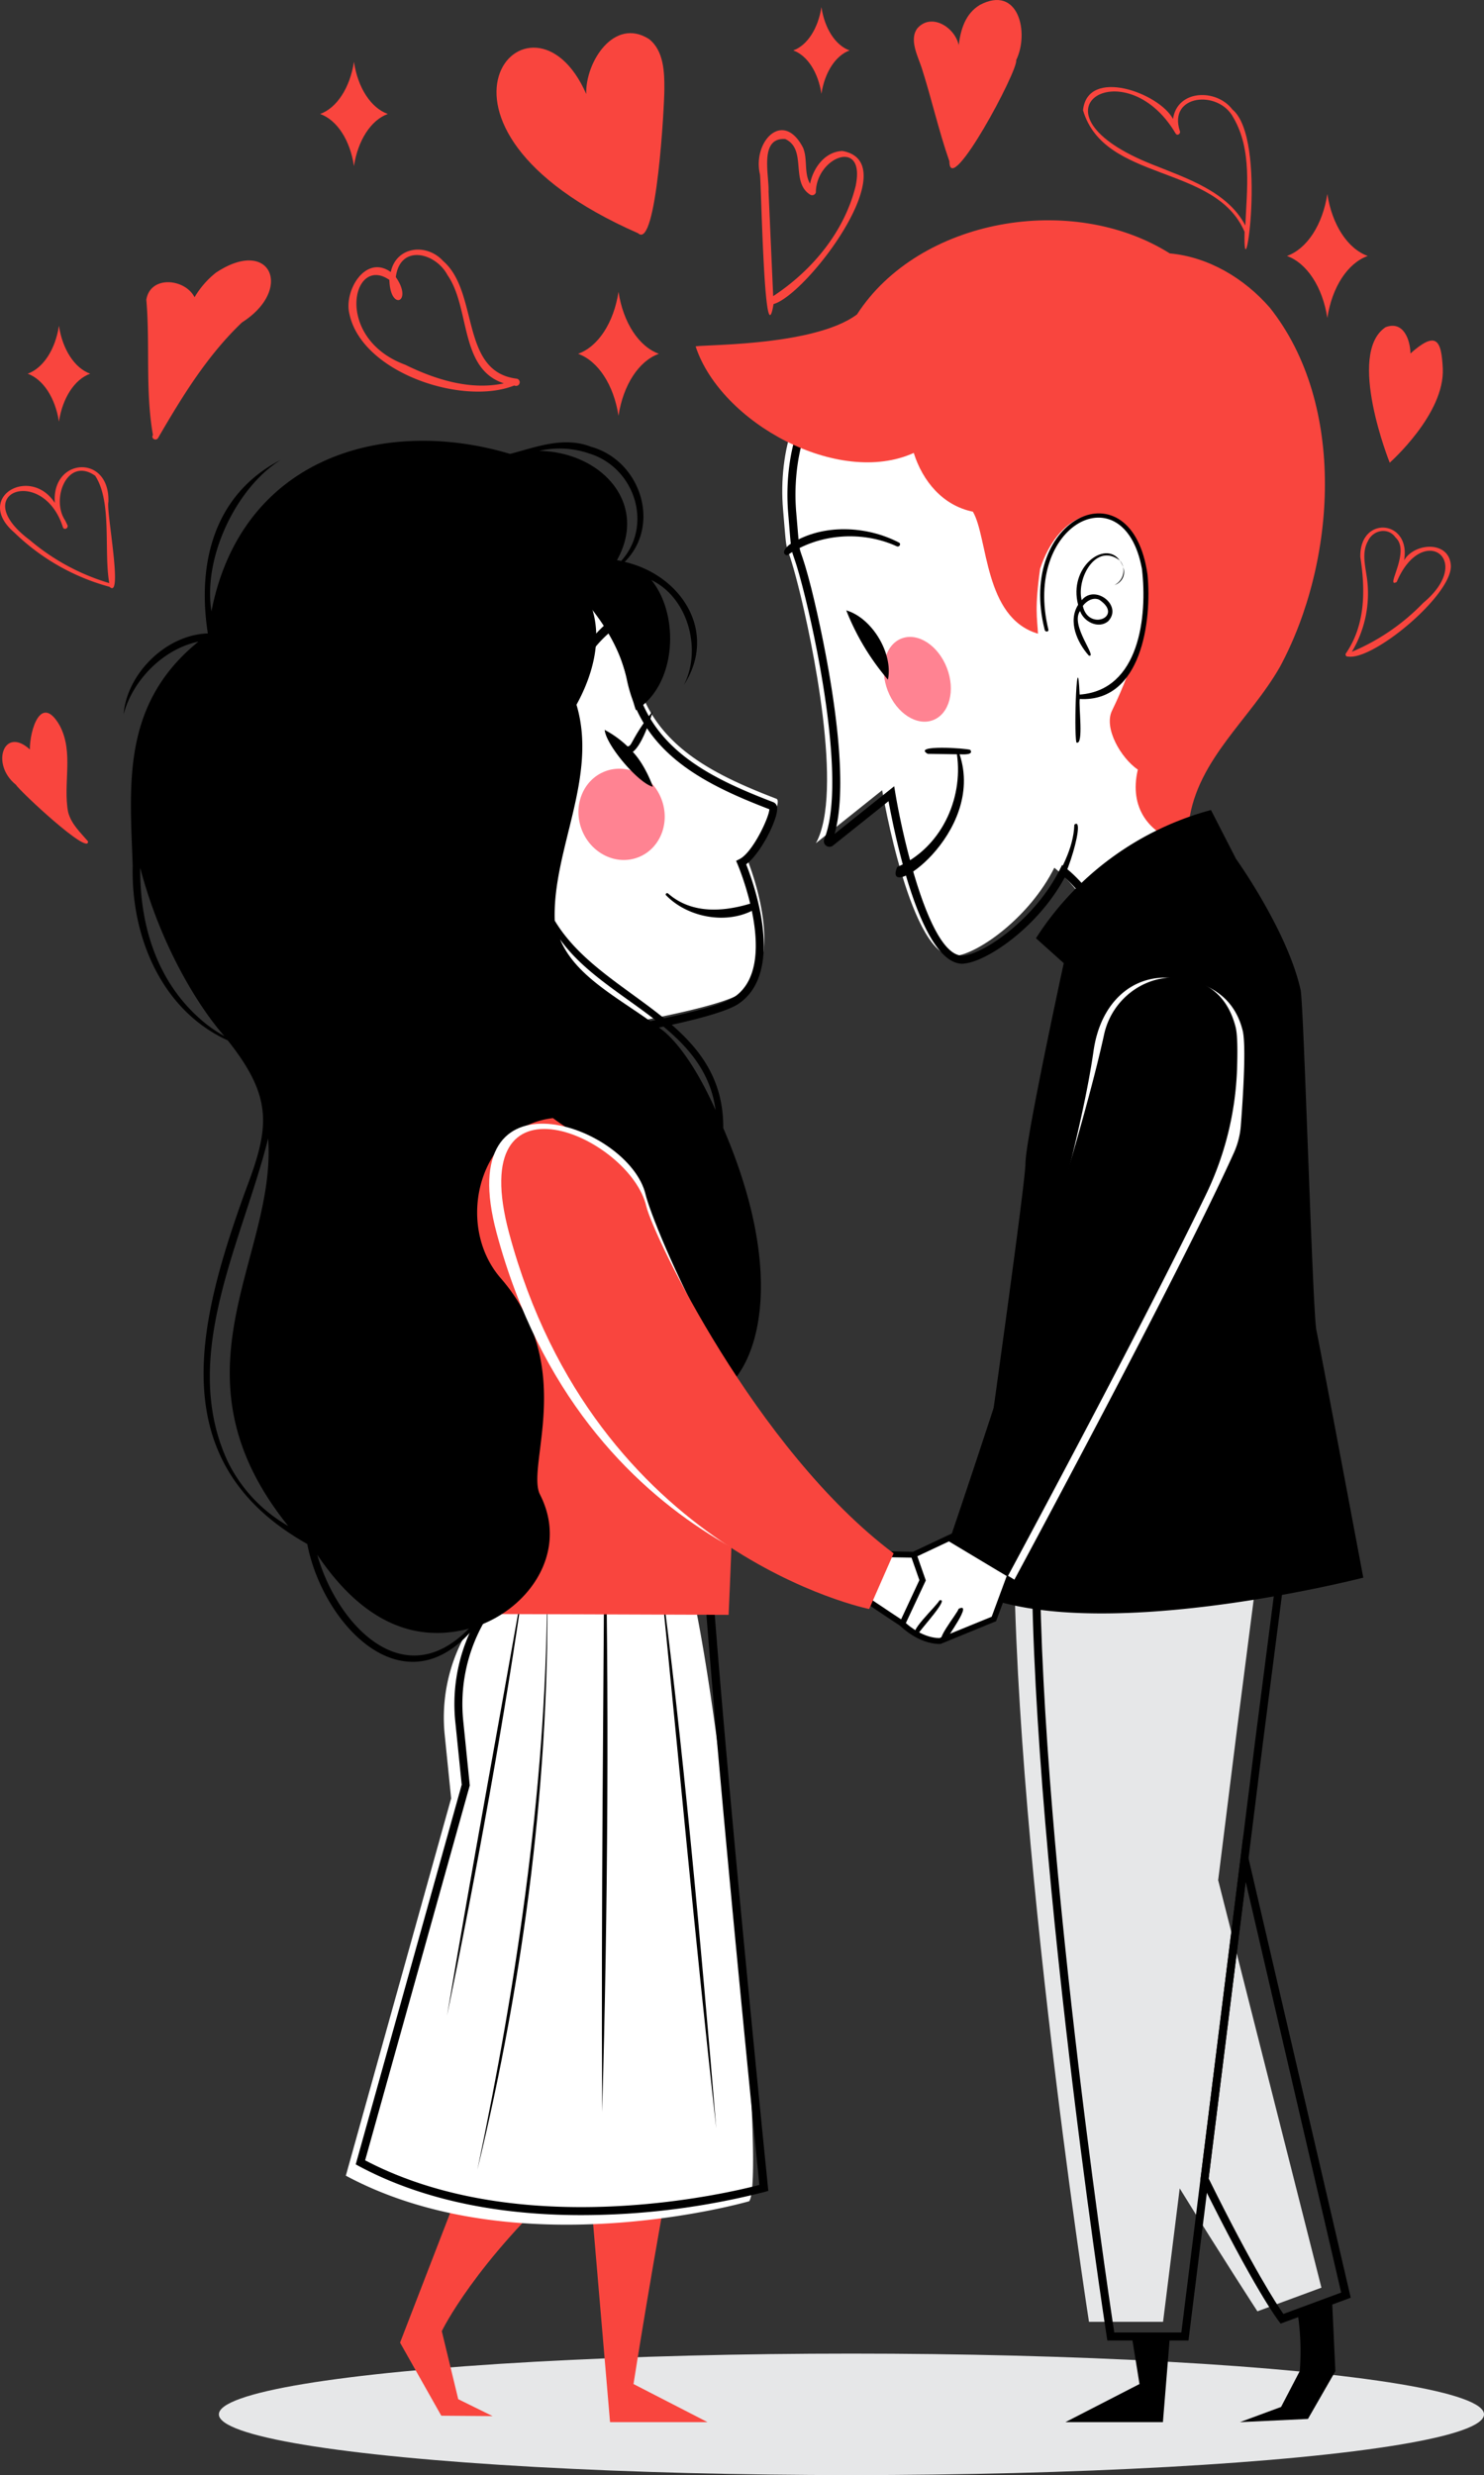 <svg xmlns="http://www.w3.org/2000/svg" viewBox="0 0 526.76 878.47"><rect x="0" y="0" width="526.76" height="878.47" fill="#333333" stroke="none"/><defs><style>.cls-1{fill:#e6e7e8;}.cls-2{fill:#f9453e;}.cls-3{fill:#fff;}.cls-4{fill:#ff8392;}</style></defs><g id="Layer_2" data-name="Layer 2"><g id="Characters"><g id="Character_04"><ellipse class="cls-1" cx="302.23" cy="856.9" rx="224.54" ry="21.56"/><path d="M401.71,829.07c1.74,10.57,2.76,17.07,2.76,17.07l-26.28,13.52h34.6l2.49-30.59Z"/><path d="M460.6,820.89a91,91,0,0,1,.77,20.64l-6.64,12.74-14.59,5.39,24.13-1.14L474,841.58l-1.17-25.16Z"/><path class="cls-1" d="M469.05,811.94,432.4,667.3l6.74-54,8.37-65L429.58,512.6l-69.34,15.73c-3.59,102.77,26.3,295.73,26.3,295.73h26.3l5.91-47.36c14.91,24.18,27.58,43.63,27.58,43.63Z"/><path d="M454.58,824.69l-.64-.83c-.35-.45-8.69-11.35-27.66-49.84l-.19-.38,15.23-122.06L479.46,815.5ZM429,773.14c15.86,32.13,24.32,44.93,26.55,48.12l20.51-7.58L442.17,667.89Z"/><path d="M421.86,830.7h-28.8l-.19-1.21c-.3-1.93-29.87-194.27-26.32-296l0-1.1,71.51-16.22,18.64,37.05-8.43,65.45Zm-26.34-2.86h23.81l26.14-209.53,8.32-64.59-17.24-34.26L369.38,534.7C366.23,632.18,393,811.33,395.52,827.84Z"/><path class="cls-2" d="M240.55,755.82c-8.68,45.46-15.68,90.32-15.68,90.32l26.27,13.52h-34.6l-8.4-98.44Z"/><path class="cls-2" d="M202.74,772c-34.31,31.07-45.92,55.37-45.92,55.37l5.84,24.15,12.19,6-18.21-.14L142,831.45l31.69-82Z"/><path class="cls-3" d="M246.22,567.12c12.9,61.51,25.33,206.94,19.71,214.14,0,0-82,23.79-143.17-9.07l37.38-133.92-2.29-22.56a60.58,60.58,0,0,1,7.88-36.53l3.72-6.4Z"/><path d="M206.27,786.19c-25.18,0-53.91-4-79-17.46l-1-.55.31-1.1,37.31-133.66-2.27-22.29a61.68,61.68,0,0,1,8.08-37.4l4.09-7.05,79-5.82.1,1.43c5.13,70.54,19.57,212.67,19.72,214.09l.12,1.19-1.15.34A263.36,263.36,0,0,1,206.27,786.19Zm-76.66-19.45c56,29.36,129.87,11.39,139.94,8.73-1.41-13.94-14.53-144-19.49-211.54l-74.59,5.5-3.34,5.74a58.75,58.75,0,0,0-7.69,35.67l2.31,22.83Z"/><path d="M233.88,554.41c6.79,67,12.82,134,20.36,200.93C248.85,690.54,242.37,617.68,233.88,554.41Z"/><path d="M213.74,749.61c2-70.12,2.6-150.74.87-220.13C214.26,602.86,213.34,676.24,213.74,749.61Z"/><path d="M169.45,770.06c16.76-68.8,26-141.47,24.75-211.07C194.55,629.57,183.76,702.18,169.45,770.06Z"/><path d="M158.68,715.42c10-48.5,20.7-106.83,27.48-155.44C177,611.8,167.43,663.55,158.68,715.42Z"/><path class="cls-3" d="M414,113.41C354.39,66.05,299.55,127,299.55,127c-17.16,10.89-23.31,33.54-21.6,53.79s.35,7.43,5.37,27.12,16.19,73.6,6.29,91.35l23.52-18.79s10.21,60.85,26,58.85c8.54-1.08,26.47-14,35.11-31.34,10.06,8,18.34,23.89,18.34,23.89l27.5-24.44-7-36q6.5-8,12.72-16.27S473.56,160.77,414,113.41Z"/><path d="M341.65,342.06c-14.82,0-24-45.5-26.26-57.7l-19.71,15.75a2,2,0,0,1-3.1-2.32c7.36-18-1.18-64-7.39-88.27-1.83-7.16-2.8-10-3.38-11.67-.95-2.73-1-2.9-1.67-11.34l-.36-4.34c-1.59-18.75,3.39-43,22.1-55a113.46,113.46,0,0,1,35.22-24.77c19.67-8.66,49.69-13.75,81,11.16h0c40.41,32.12,31.79,85.93,23.05,115.14A130,130,0,0,1,417.87,273l7,36.18-29.48,26.2-.85-1.62c-.07-.15-7.52-14.3-16.61-22.32-9.2,17.12-26.85,29.44-35.39,30.52A7.22,7.22,0,0,1,341.65,342.06Zm-24.25-63,.4,2.41c2.77,16.54,12.51,59.18,24.41,57.66,8-1,25.64-13.72,34-30.56L377,307l1.38,1.11c8.39,6.68,15.43,18.45,17.84,22.74l25.54-22.7-7-35.88.42-.52a127.15,127.15,0,0,0,23.21-43.89c8.53-28.52,17-81-22.09-112.08h0C392.08,96.5,365.81,92.88,338.25,105a112.22,112.22,0,0,0-34.37,24.2l-.3.25c-17.76,11.27-22.47,34.49-20.95,52.46l.37,4.34c.69,8.25.69,8.25,1.51,10.65.6,1.73,1.6,4.61,3.46,11.9.66,2.6,15.62,61.8,8.26,87.18Z"/><path class="cls-2" d="M450.75,109.21c-9.12-10.47-21.78-18-35.55-19.28-34.87-21.92-89.07-12.3-111,21.66-15.9,11.92-58.95,10.57-57.25,11.46,9,27.16,50.82,49.8,77.39,37.7,3.13,9.94,10.21,18.65,21,20.86,5.43,9.29,3.85,37.64,23.1,43.3-.28-5.5-1.22-9,.75-23,12.45-38.11,59.36-19.41,25.49,50.4-2.91,6.16,3.17,16.7,9.2,20.85-6.58,28,32.09,31.48,18.16,18.43,3-22.12,21.81-36.4,32.34-55C474.3,199.48,478.1,143.67,450.75,109.21Z"/><ellipse class="cls-4" cx="325.62" cy="241.07" rx="11.25" ry="15.53" transform="translate(-65.19 134.23) rotate(-21.22)"/><path d="M344.42,266.16c-1.2-.59-20.8-1.93-15.13,1.39l10.38.16c2.31,16.11-5.85,33.38-21.19,40-5.68,13.36,31.56-11.8,22.13-40C341.69,267.74,345.75,268.05,344.42,266.16Z"/><path d="M315.18,241.23a86.69,86.69,0,0,1-14.79-24.6C309.53,219.3,317.11,231.9,315.18,241.23Z"/><path d="M319.1,192.57c-11.47-6-27-6.73-38.15.29-1.37.66-4.24,3.54-1.56,4.26,11.13-7.72,26.47-8.91,38.93-3.23.89.42,1.66-.86.78-1.32Z"/><path d="M407.32,203.92c-5.6-39.48-46.66-20.42-36.5,19.59.11.83,1.44.85,1.33,0-9.22-37.68,26.86-55.93,33.19-21.63,2,16.85-.85,43.12-22.11,44.64-.87-19.1-2.14,12.72-1.15,17,2.69,1.28.74-13.09,1.18-15.44C405.13,249.31,408.93,220.5,407.32,203.92Z"/><path d="M398.63,201.08a5,5,0,0,0-1.16-2.17,9.55,9.55,0,0,1,1.22,2.39Z"/><path d="M386.47,232.67c3.36,1-6.77-10.74-3.09-15.81,1.3,3.82,6.49,6.45,9.92,3.68,5.42-5.54-4.62-13.35-9.34-7.52-1.94-7.65,5-20.6,13.51-14.11-5.28-7.4-18.3,2.43-14.78,15.74C379,220.54,382.33,228,386.47,232.67Zm3.64-19.86c9.08,6-3.81,11.37-5.75,2.24C385.66,213.29,387.92,211.91,390.11,212.81Z"/><path d="M395.59,207.64a4.84,4.84,0,0,0,3.1-6.34A5.73,5.73,0,0,1,395.59,207.64Z"/><path d="M381.35,292.7c-.31,8.75-5,16.19-8.77,23.65C376.14,321.74,386.14,288.76,381.35,292.7Z"/><path class="cls-3" d="M275.62,283.51c-23.23-8.93-44.88-19.57-50.2-45.3-6.54-31.63-50-66.1-83.8-50.83-97.06,33.81-63.7,123.88-16.54,153.35l.39.24a122,122,0,0,1,53,69.29l.08.27,39.55,4.36s-5.66-29.8,5.52-51.83c13.2-2.53,33.78-6.7,39.46-10.6,17.45-12,1.63-48.81,1.63-48.81C270.31,300.84,278,284.41,275.62,283.51Z"/><path d="M218.26,419.08l-42.42-4.67-.35-1.19a120.41,120.41,0,0,0-52.35-68.47l-.39-.25c-25.49-15.93-50.35-52.74-46.22-89.57,2.36-21.07,15.22-49.69,63-66.35,13.28-6,29.4-4.88,45.27,3.22,20.28,10.33,36.52,29.89,40.41,48.68,5.24,25.37,27.23,35.77,49.3,44.24h0a2.21,2.21,0,0,1,1.35,2.16c.2,4-5.84,16.07-11,19.89,2.6,6.51,14,38-2.6,49.42-5.59,3.84-23.81,7.72-39.31,10.7-10.4,21.27-5.13,50-5.08,50.29Zm-40.21-7.31,36.72,4.05c-1.05-7-3.8-31.59,6-50.86l.32-.62.69-.14c9-1.72,33-6.31,38.91-10.37,16.3-11.2,1.28-46.7,1.13-47.06l-.53-1.24,1.2-.61c4.71-2.35,10.55-14.93,10.6-17.7-22.65-8.73-45.12-19.56-50.62-46.16-3.66-17.7-19.66-36.91-38.9-46.71-15.08-7.69-30.32-8.79-42.91-3.11-46.53,16.22-59,43.75-61.25,64-4,35.67,20.14,71.35,44.89,86.82l.38.24A123.32,123.32,0,0,1,178.05,411.77ZM273.52,287.4h0Z"/><path d="M201.41,253.19c1.2-12.14,8.08-24.23,18.19-31.16a1.69,1.69,0,1,0-2-2.66,45.73,45.73,0,0,0-12.69,15c-1.54,1.43-8,22.86-3.45,18.79Z"/><path d="M236.45,317.77c7.68,7.92,21.61,10.52,31.37,5a1.48,1.48,0,0,0,0-2.53c-10,3.29-21.88,4.58-30.68-3.13-.48-.38-1.14.23-.69.7Z"/><ellipse class="cls-4" cx="220.65" cy="289.01" rx="15.15" ry="16.35" transform="translate(-89.66 99.48) rotate(-21.22)"/><path d="M224.62,266.86c4-3,7.28-15.28,7.14-14.46a63.26,63.26,0,0,0-7.14,10.53c-.6,1-.87,1.87-1.85,2a36.61,36.61,0,0,0-8.13-5.88c.45,5.4,11.93,18.89,17.07,20.18C231.91,279.55,229.16,271.64,224.62,266.86Z"/><path d="M196.41,343.16c-58.51,3.59-56.15-45.66-16.53-26.47,4-1.49-16.28-8.2-18.5-6.46-13.71.83-16.67,18-6.18,25.49,11.42,8.58,27.49,12.29,41.4,8.82A.71.71,0,0,0,196.41,343.16Z"/><path d="M179,325.9c-4.32-9.62-21.34-9.16-19.86,3,.11.5.83.28.75-.21-.73-10.37,13.8-10.75,17.58-2.58-4,.64-7.69,2.61-7.44,7.07,2,9.35,13.88,1.26,9.64-5.87,5.64-.72,12.87,3.2,10.23,9.69a.5.5,0,0,0,.82.48C195.54,330.41,185.51,324.56,179,325.9Zm-.29,3.17c2,4.4-4.75,10-7.13,4.7-.87-3.83,3.25-6.18,6.56-6.39A10.18,10.18,0,0,1,178.75,329.07Z"/><path class="cls-2" d="M160.22,381.54c41.61-3.49,72.52,18.61,72.52,18.61V413s27.6,37.81,28.79,45.95-2.39,32.56-1.2,41.87-1.7,72.32-1.7,72.32l-89.18-.31L181.1,522.7s-15.59-79.6-18-87.74S160.22,381.54,160.22,381.54Z"/><path d="M438.74,304.84s18.31,25.54,22.93,46.57c1.13,5.17,4.24,114.38,5.6,120.74s16.64,87.79,16.64,87.79-98.6,25.42-140.29,4.33c0,0,20.38-142.95,20.38-151.42s13.59-71,13.59-71L367.72,333h0a106.75,106.75,0,0,1,62.12-45.51Z"/><path d="M256.73,400.38c.26-39-43-45.64-59.82-73.63-.9-25.05,15.43-50.84,7.72-76.63,6.39-11.57,10-26,3.81-38.36,11.67,10.08,16.87,42.76,17.49,40.18,14.36-9.16,15.32-33.78,5.29-46.07,13.28,6.44,17.89,24.95,11.52,37.27,12.1-18.72-.7-38.95-21-43.71,13.12-13.18,5.61-36-12-40.88-9.86-3.83-19.92.32-28.69,2.55-44.83-13.43-95.33,1.28-106,55.88-3.1-19.45,9.09-44.14,24.62-53.77-23.85,12.31-29.75,36.88-25.9,61.6-15,.51-28.78,14.45-29.89,28.71,3.07-11.8,13.83-23.14,26.55-25.79-27.56,22.39-24.27,51.12-23.33,79.64-.61,25.56,10.57,51.35,33.74,61.89,16.33,20.55,14.76,31.1,6.3,53.32C70.09,469.76,57.54,519,109.06,548c5.49,28.53,34.58,59.68,59.51,29.44,19.15-6.3,33.46-26.67,23.13-46.95-5.2-10.12,13.48-45.49-14.18-77.08-16.21-19.07-7.35-53.56,18.75-56.57,16.13,12,29.6,13,27.61,51.35C220.11,531.84,301.2,503.65,256.73,400.38ZM71.59,362.12c-15.46-13.27-22-33-21.82-54.09,7.69,29.27,21.91,50.77,29.87,59.7A47.22,47.22,0,0,1,71.59,362.12ZM80.73,518.5c-17.12-37.22,5.36-78,14.45-114.41,3.07,42.31-36.75,83,7.13,137.51A53.33,53.33,0,0,1,80.73,518.5Zm85.56,59.66c-23.3,23.74-46.84-2-53.68-26.35,11.81,17.55,29.27,32.68,53.76,26.26ZM209,160.91c16.27,4.9,23,25.41,11.49,38.19-.5-.11-1-.21-1.5-.28,11.32-20.23-5.63-38.38-27.58-38.8A32.3,32.3,0,0,1,209,160.91ZM236,366.3c-14-11.05-31.16-18.53-37.19-32.9C214.58,355.59,250,363.66,254,394,248.64,382,242.38,371.93,236,366.3Z"/><path class="cls-3" d="M308.43,551.54l21.12.36,5.23,10.51,11.83,11.45s-21,5.86-26.33,2.44-20.2-13.54-20.2-13.54Z"/><path d="M326,578.41c-2.62,0-4.87-.34-6.25-1.23-5.23-3.39-20.06-13.45-20.21-13.55l-.9-.61,9.31-12.53,22.29.38,5.43,10.91,13,12.6-1.76.49C345.24,575.33,333.87,578.41,326,578.41Zm-24.39-15.9c3.31,2.24,14.81,10,19.28,12.91,3.65,2.36,17-.38,23.71-2.09l-10.71-10.46-5-9.94-20-.34Z"/><path class="cls-3" d="M176.3,437.69c-16.2-60.28,47-38.64,52.87-13.71,2.37,10.11,34.5,90.43,83.6,127.34l-8.68,14.53S206.89,551.53,176.3,437.69Z"/><path class="cls-2" d="M180.72,437.69c-16.2-60.28,42.86-34.47,48.7-9.53,2.37,10.1,38.68,86.25,87.78,123.16l-8.68,19.75S211.32,551.53,180.72,437.69Z"/><path class="cls-3" d="M345.41,541.86l-21.11,9.95,3.16,9.06-7.18,15.43s6,6.13,13.37,6.13l19.15-7.83L368,533.54Z"/><path d="M333.86,583.48h-.21c-7.74,0-13.86-6.19-14.12-6.45l-.5-.52,7.31-15.69L323,551.27l22-10.38,24.7-9.11-16.13,43.61Zm-12.32-7.42c1.54,1.38,6.34,5.24,11.91,5.33L352,573.81l14.24-38.5-20.4,7.52-20.22,9.52,3,8.58Z"/><path d="M333.46,568c-.64,1.67-12.64,12.76-7.34,11.63C326.73,578.27,337.36,566.88,333.46,568Z"/><path d="M340.27,571c-.49,1.82-9.92,13-4.73,11.53C336.12,581.19,345.54,568.38,340.27,571Z"/><path class="cls-3" d="M388.16,373c-7.87,55.09-48.84,175.21-48.84,175.21l20.75,12.44S418.79,451.73,438,409.11a28.8,28.8,0,0,0,2.44-9.56c.71-9.18,2-28.45.64-33.86-3.37-13.46-14.46-17.84-25.5-18.64C401.66,346,390.58,356,388.16,373Z"/><path d="M391.9,367.19c-11.44,52.49-55,179.92-55,179.92l20.76,12.45S404.27,473.1,428,424.11a111.11,111.11,0,0,0,11.1-44.65c.21-6.37.17-12.2-.48-14.82-2.76-11-9.67-15.7-17.22-17.22C407.89,344.69,394.83,353.73,391.9,367.19Z"/><path class="cls-2" d="M137.64,40.44c-6-2.15-10.64-9.32-12-18.5h0c-1.4,9.19-6.07,16.36-12,18.51h0c6,2.15,10.65,9.32,12,18.5h0c1.4-9.18,6.07-16.35,12-18.5Z"/><path class="cls-2" d="M233.88,125.57c-7.12-2.56-12.67-11.09-14.34-22h0c-1.67,10.94-7.22,19.47-14.34,22h0c7.12,2.56,12.67,11.1,14.34,22h0c1.67-10.93,7.22-19.47,14.34-22Z"/><path class="cls-2" d="M301.57,17.9c-5-1.78-8.86-7.75-10-15.39h0c-1.17,7.64-5.05,13.61-10,15.39h0c5,1.79,8.85,7.76,10,15.4h0c1.16-7.64,5.05-13.61,10-15.4Z"/><path class="cls-2" d="M485.49,90.85c-7.12-2.56-12.68-11.09-14.34-22h0c-1.67,10.93-7.22,19.46-14.34,22h0c7.12,2.56,12.67,11.1,14.34,22h0c1.66-10.93,7.22-19.47,14.34-22Z"/><path class="cls-2" d="M32,132.64c-5.5-2-9.8-8.57-11.08-17h0c-1.29,8.45-5.59,15-11.09,17h0c5.5,2,9.8,8.58,11.09,17h0c1.28-8.45,5.58-15,11.08-17Z"/><path class="cls-2" d="M230.36,13.85C218,6,207.76,22,208.09,33.36,188.64-11,138.63,44.25,226.5,82.78c6.59,6.17,9.36-46,9.32-51.1C235.88,25.6,235.61,17.94,230.36,13.85Z"/><path class="cls-2" d="M183.23,134.38c-20-2.6-13.13-30.7-25.94-41.74-5.78-6.38-16.6-5.33-18.59,3.91-9-6.43-16.75,6.79-14.66,14.9,4.42,20.83,40.15,32.71,58.51,25.37A1.3,1.3,0,1,0,183.23,134.38Zm-39.39-4.92c-25.5-9.4-18.81-39.3-5.62-30.1.25,11.26,8.52,7.91,2.28-1,1.47-11.79,14.05-8.81,18.34-.73,8.15,11.69,4.16,33.26,20,38.43C167,138.62,154.53,134.72,143.84,129.46Z"/><path class="cls-2" d="M299,53.59c-6.2.24-10.34,6-11.47,11.62-2.21-3.87-.8-8.68-2.46-12.74-7.08-13.75-18-2.22-15.33,9.36.49,2.34,1.49,66.17,4.84,46.09C286.53,104.56,321.92,57.61,299,53.59Zm4.78,12.21c-4,16.38-15.41,30.15-29.33,39.31L272.81,68c.25-5.78-3.41-19.31,5.93-18.65,7.83,3.63,1.7,15.35,8.86,19.75a1.36,1.36,0,0,0,2-.81C289.65,55.77,307.24,48.76,303.76,65.8Z"/><path class="cls-2" d="M38.47,178.18c.63-17.18-20.28-15.84-19,.32C10.66,165-9.34,176.61,5.07,189A77.69,77.69,0,0,0,38.9,208.28C43.81,213,37.64,181.37,38.47,178.18Zm-27.9,13.5c-22.55-16.88,4.81-26.79,11.8-4.43.54,1,2.05.13,1.55-.91q-.39-.83-.81-1.68c-5.11-7.56.81-22.73,10.67-15.81,6.09,9.29,3,26.76,5,38.11A77.78,77.78,0,0,1,10.57,191.68Z"/><path class="cls-2" d="M500.65,125.45c-.07-4.74-2.44-11.77-8.84-9.32-14,9.39,1.48,48.09,1.48,48.09s19.6-17.3,18.84-33.43C511.65,120.4,509.7,117.43,500.65,125.45Z"/><path class="cls-2" d="M437.43,38.84c-5.62-7.42-19.54-7.14-21.06,3.38C411.5,33,386,23.72,384.43,39.14c7.56,25.63,47.05,19,57.35,43.17C441.15,107.21,450.16,49.26,437.43,38.84ZM409.49,58.56c-47.73-18.7-10.26-41.82,7.8-11.2.56,1,1.94.12,1.5-.88-4.24-13,13.81-14.69,19-4.74,6.7,11.42,4.79,25.61,4.25,38.29C435.83,68.08,421.32,63.31,409.49,58.56Z"/><path class="cls-2" d="M76.63,96.79a31.44,31.44,0,0,0-7.57,8.71c-3.36-6.63-15.68-7.89-17.12.88,1.38,15.92-.42,32.26,2.35,48-.81,1.21,1,2.25,1.78,1.14,8.51-14.64,17.46-29.32,29.83-41.09C104.34,102.68,96,83.89,76.63,96.79Z"/><path class="cls-2" d="M24.18,288.2c-1.91-10.09,2.12-21.15-3-30.72C14.59,246,10.57,259,10.6,266c-9.24-8.44-14,5.24-5,12.48,1.55,2.45,26.25,25.49,25.63,20.12C28.47,295.37,25.27,292.46,24.18,288.2Z"/><path class="cls-2" d="M515,200.89c-.37-9.1-12.88-8.41-16.62-2,2.59-14.48-15.9-16.12-15.51-1.12,1.8,11.64,1.83,24-5.14,34.15a.73.73,0,0,0,.75,1.1C487.49,234.48,515.21,211.33,515,200.89ZM505.16,214a76.2,76.2,0,0,1-25.3,17.34,40.4,40.4,0,0,0,5.44-25.5c-.54-4.45-2.09-9.55.24-13.75,1.78-4,7.21-5.1,9.82-1.31,5.55,5-4,18.29.42,15.77C504.71,185.31,523.8,198.47,505.16,214Z"/><path class="cls-2" d="M347.79,1.76C342.69,4.83,341,10.42,340.3,16c-1.31-6.2-9.52-11.55-14.57-6.08-3.22,4,.14,10.15,1.47,14.28,3.51,11,6,22.2,9.8,33.08,0,13.35,24.51-32.39,23.7-35.93C365.48,11.52,361.45-5.52,347.79,1.76Z"/></g></g></g></svg>